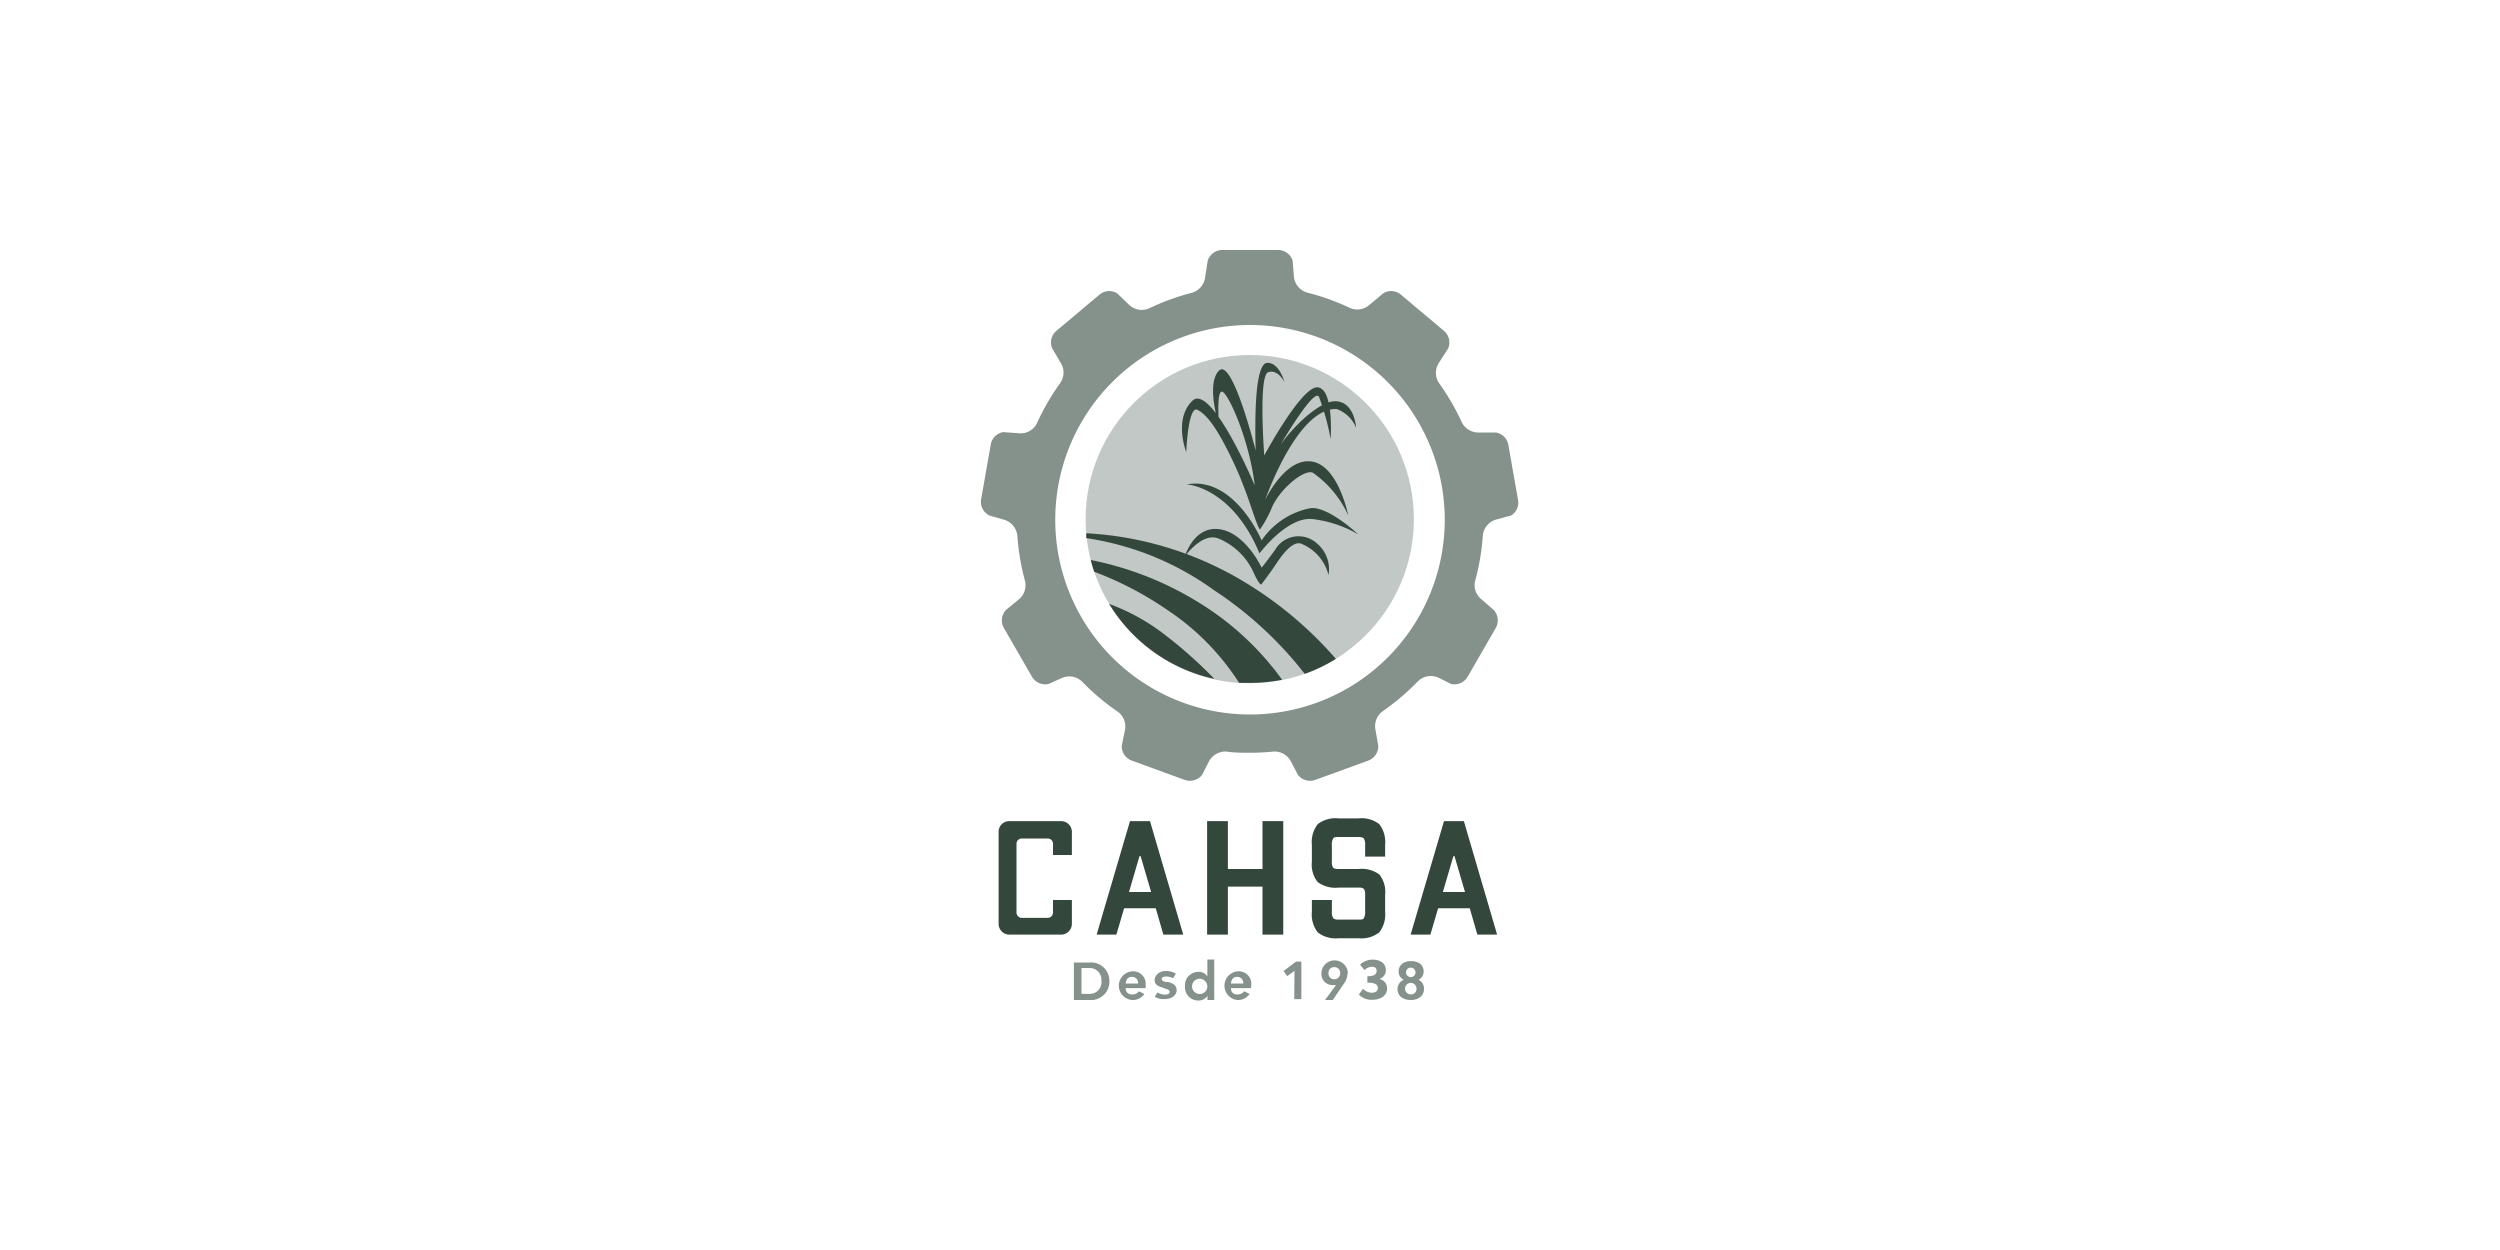 <svg xmlns="http://www.w3.org/2000/svg" viewBox="0 0 200 100"><defs><style>.cls-1{fill:#85918b;}.cls-2,.cls-3{fill:#34473d;}.cls-2{opacity:0.3;}</style></defs><g id="DIANA"><path class="cls-1" d="M120.89,41.24l-1.19.32a1.49,1.49,0,0,0-1.08,1.32,18,18,0,0,1-.6,3.55,1.45,1.45,0,0,0,.49,1.51l1,.87a1.24,1.24,0,0,1,.15,1.43l-2.25,3.9a1.23,1.23,0,0,1-1.32.58l-1-.5a1.47,1.47,0,0,0-1.68.31,19.6,19.6,0,0,1-2.78,2.36,1.46,1.46,0,0,0-.6,1.45l.23,1.32a1.22,1.22,0,0,1-.81,1.19l-4.22,1.54a1.25,1.25,0,0,1-1.39-.39l-.57-1.09a1.47,1.47,0,0,0-1.44-.78c-.61.06-1.22.09-1.85.09s-1.22,0-1.82-.09a1.48,1.48,0,0,0-1.44.78L96.16,62a1.25,1.25,0,0,1-1.39.39l-4.22-1.54a1.22,1.22,0,0,1-.81-1.19L90,58.4a1.47,1.47,0,0,0-.6-1.48,18,18,0,0,1-2.8-2.36,1.47,1.47,0,0,0-1.65-.32l-1.07.48a1.23,1.23,0,0,1-1.32-.58l-2.25-3.9a1.24,1.24,0,0,1,.15-1.43l1-.82A1.47,1.47,0,0,0,82,46.47a18.58,18.58,0,0,1-.61-3.59,1.48,1.48,0,0,0-1.06-1.3l-1.17-.34A1.21,1.21,0,0,1,78.48,40l.78-4.43a1.21,1.21,0,0,1,1-1l1.24.09A1.45,1.45,0,0,0,83,33.76a18.84,18.84,0,0,1,1.81-3.11,1.45,1.45,0,0,0,.06-1.6l-.7-1.19a1.22,1.22,0,0,1,.34-1.39l3.45-2.9a1.2,1.2,0,0,1,1.43-.09l.92.89a1.47,1.47,0,0,0,1.66.28,18.62,18.62,0,0,1,3.35-1.22,1.47,1.47,0,0,0,1.08-1.19l.22-1.39A1.22,1.22,0,0,1,97.76,20h4.48a1.22,1.22,0,0,1,1.17.85l.1,1.26a1.48,1.48,0,0,0,1.11,1.31,18.18,18.18,0,0,1,3.34,1.2,1.46,1.46,0,0,0,1.57-.21l1.11-.93a1.2,1.2,0,0,1,1.43.09l3.45,2.9a1.22,1.22,0,0,1,.34,1.39L115.13,29a1.46,1.46,0,0,0,0,1.66,19,19,0,0,1,1.8,3.09,1.47,1.47,0,0,0,1.38.85l1.36,0a1.21,1.21,0,0,1,1,1l.78,4.43A1.21,1.21,0,0,1,120.89,41.24ZM100,26a15.58,15.58,0,1,0,15.58,15.58A15.59,15.59,0,0,0,100,26Z"/><circle class="cls-2" cx="99.98" cy="41.53" r="13.13"/><path class="cls-3" d="M100.79,42.37a9.43,9.43,0,0,0,1-1.86c.72-1.52,2.59-3,3.24-2.69a8.43,8.43,0,0,1,2.83,3.41s-.79-4-2.93-4.31S101.21,40,101.21,40s2.55-7.39,5.72-7.28a2.65,2.65,0,0,1,1.56,1.51s-.11-2.1-1.66-2.13-4.45,3.07-5.14,4.76c0,0,3.38-6,3.83-5.11a19.13,19.13,0,0,1,.93,3.38s.28-3.93-1-4.14-4.31,5.45-4.31,5.45-.48-6.38.31-6.66,1.31.8,1.31.8-.41-1.59-1.38-1.55-1,4.17-.93,7c0,0-1.86-7.45-2.93-6.38s0,4.38,0,4.38-.25-3.14.34-2.65,2.11,4,2.52,7.45c0,0-3.49-8.25-5-6.76s-.48,4.1-.48,4.1.14-3.76.9-3.38,1.58,1.48,2.82,4.07S100.41,41.82,100.79,42.37Z"/><path class="cls-3" d="M100.76,44.27s2.24-3,4.28-2.74a9.48,9.48,0,0,1,3.62,1.22s-2.38-2.24-3.8-2.1a6.12,6.12,0,0,0-3.93,2.58s-2.17-5.17-6-4.48C94.93,38.75,98.52,38.92,100.76,44.27Z"/><path class="cls-3" d="M100.93,46.72s.59-.76,1.1-1.52,1.28-1.86,2-1.73A3.67,3.67,0,0,1,106.28,46a2.68,2.68,0,0,0-.93-2.53A2.17,2.17,0,0,0,102,44c-.93,1.27-1.07,1.41-1.07,1.41s-1.28-2.76-3.35-3.07-2.79,2.17-2.79,2.17,1.42-2,2.73-1.41a5.3,5.3,0,0,1,2.76,2.69C100.83,47,100.93,46.72,100.93,46.72Z"/><path class="cls-3" d="M99.59,46.58A27.26,27.26,0,0,0,86.9,42.66c0,.13,0,.26,0,.39A23.22,23.22,0,0,1,97.1,47.2a30.26,30.26,0,0,1,7.28,6.71,13,13,0,0,0,2.49-1.2A30.53,30.53,0,0,0,99.59,46.58Z"/><path class="cls-3" d="M95.9,48.2a26,26,0,0,0-8.64-3.4,9.31,9.31,0,0,0,.28.94,27.34,27.34,0,0,1,5.88,3.08,19.75,19.75,0,0,1,5.71,5.81c.28,0,.57,0,.85,0a13.7,13.7,0,0,0,2.59-.25A23,23,0,0,0,95.9,48.2Z"/><path class="cls-3" d="M93.11,50.72a16.67,16.67,0,0,0-4.38-2.41,13.12,13.12,0,0,0,8.42,6A36.18,36.18,0,0,0,93.11,50.72Z"/><path class="cls-3" d="M110.81,68.53h-1.6V67.6a.89.89,0,0,0-.1-.51c-.06-.09-.21-.13-.43-.13h-1.6c-.22,0-.36,0-.43.13a.89.89,0,0,0-.1.51v1.33a.81.81,0,0,0,.09.47c.06.08.21.12.44.12h1.6a2.39,2.39,0,0,1,1.67.44,2.24,2.24,0,0,1,.46,1.63v1.33a2.35,2.35,0,0,1-.47,1.67,2.32,2.32,0,0,1-1.66.47h-1.6a2.32,2.32,0,0,1-1.66-.47,2.35,2.35,0,0,1-.47-1.67V72h1.6v.93a.89.89,0,0,0,.1.51c.07.09.21.13.43.13h1.6c.22,0,.37,0,.43-.13a.89.89,0,0,0,.1-.51V71.59a.83.83,0,0,0-.09-.47.61.61,0,0,0-.44-.11h-1.6a2.39,2.39,0,0,1-1.67-.45,2.24,2.24,0,0,1-.46-1.63V67.6a2.35,2.35,0,0,1,.47-1.67,2.32,2.32,0,0,1,1.66-.46h1.6a2.32,2.32,0,0,1,1.66.46,2.35,2.35,0,0,1,.47,1.67Z"/><path class="cls-3" d="M92,65.69l2.66,9.08H93.07l-.61-2.11H89.93l-.62,2.11H87.73l2.67-9.08Zm-1.68,5.67h1.77l-.84-2.87h-.09Z"/><path class="cls-3" d="M117.11,65.69l2.66,9.08h-1.58l-.61-2.11h-2.53l-.62,2.11h-1.58l2.67-9.08Zm-1.68,5.67h1.77l-.84-2.87h-.09Z"/><path class="cls-3" d="M101,65.69h1.66v9.08H101V70.93H98.23v3.84H96.57V65.69h1.66v3.83H101Z"/><path class="cls-3" d="M84.24,68.4h1.51V66.54a.86.86,0,0,0-.86-.85H80.74a.85.85,0,0,0-.85.85v7.37a.86.86,0,0,0,.85.86h4.15a.87.87,0,0,0,.86-.86V72H84.24V73a.43.43,0,0,1-.43.43H81.75a.43.43,0,0,1-.43-.43V67.5a.42.42,0,0,1,.43-.42h2.06a.42.42,0,0,1,.43.42Z"/><path class="cls-1" d="M108.71,79.56l.33-.46a1,1,0,0,0,.68.32c.31,0,.51-.13.51-.37s-.16-.44-.84-.44V78.1c.56,0,.74-.17.74-.42s-.14-.34-.39-.34a.85.85,0,0,0-.58.27l-.36-.44a1.49,1.49,0,0,1,1-.4c.64,0,1.07.31,1.07.86a.74.74,0,0,1-.52.69v0a.76.76,0,0,1,.62.75c0,.58-.53.91-1.16.91A1.38,1.38,0,0,1,108.71,79.56Z"/><path class="cls-1" d="M88.75,78.44A1.47,1.47,0,0,1,87.17,80H85.91v-3h1.26A1.46,1.46,0,0,1,88.75,78.44Zm-.64,0a.93.93,0,0,0-.94-1h-.65v2.07h.65A.93.93,0,0,0,88.11,78.44Z"/><path class="cls-1" d="M91.65,79.05h-1.6c0,.32.21.51.53.51a.67.67,0,0,0,.54-.26l.43.22a1.13,1.13,0,0,1-1,.48,1.15,1.15,0,0,1,0-2.29,1,1,0,0,1,1.1,1.11A1.52,1.52,0,0,1,91.65,79.05Zm-1.6-.37h1c0-.34-.21-.53-.51-.53S90.1,78.34,90.05,78.68Z"/><path class="cls-1" d="M92.38,79.74l.21-.34a1.25,1.25,0,0,0,.64.17c.2,0,.34-.09.34-.23s-.16-.2-.38-.26L93,79c-.37-.1-.63-.24-.63-.59s.35-.73.87-.73a1.45,1.45,0,0,1,.83.22l-.23.36a1.14,1.14,0,0,0-.56-.14c-.2,0-.34.07-.34.2s.14.19.33.24l.18,0c.38.1.68.27.68.66s-.37.7-.92.7A1.3,1.3,0,0,1,92.38,79.74Z"/><path class="cls-1" d="M97.14,76.76V80H96.6v-.33a.84.84,0,0,1-.74.37,1.05,1.05,0,0,1-1.06-1.13,1.07,1.07,0,0,1,1.06-1.16.81.81,0,0,1,.73.36V76.76Zm-.56,2.09a.61.61,0,1,0-.6.67A.6.6,0,0,0,96.58,78.85Z"/><path class="cls-1" d="M100.07,79.05h-1.6c0,.32.21.51.53.51a.67.67,0,0,0,.54-.26l.43.22A1.13,1.13,0,0,1,99,80a1.15,1.15,0,0,1,0-2.29,1,1,0,0,1,1.1,1.11A1.52,1.52,0,0,1,100.07,79.05Zm-1.6-.37h1c0-.34-.21-.53-.51-.53S98.52,78.34,98.47,78.68Z"/><path class="cls-1" d="M103.56,77.67l-.59.42-.29-.41,1-.75h.43v3h-.57Z"/><path class="cls-1" d="M107.8,77.85a1.45,1.45,0,0,1-.33.9L106.62,80H106l.88-1.19h-.23a.9.9,0,0,1-.94-.92,1.06,1.06,0,0,1,2.12,0Zm-1.06.49a.46.46,0,0,0,.47-.49.45.45,0,0,0-.47-.48.44.44,0,0,0-.46.48A.45.45,0,0,0,106.74,78.34Z"/><path class="cls-1" d="M113.92,79.11c0,.53-.42.89-1.06.89s-1.06-.35-1.06-.88a.81.81,0,0,1,.5-.74.71.71,0,0,1-.41-.66c0-.5.38-.83,1-.83s1,.33,1,.82a.72.72,0,0,1-.41.67A.78.78,0,0,1,113.92,79.11Zm-.6,0a.46.46,0,1,0-.46.44A.43.43,0,0,0,113.32,79.08Zm-.84-1.32a.38.38,0,1,0,.76,0,.38.38,0,1,0-.76,0Z"/></g></svg>